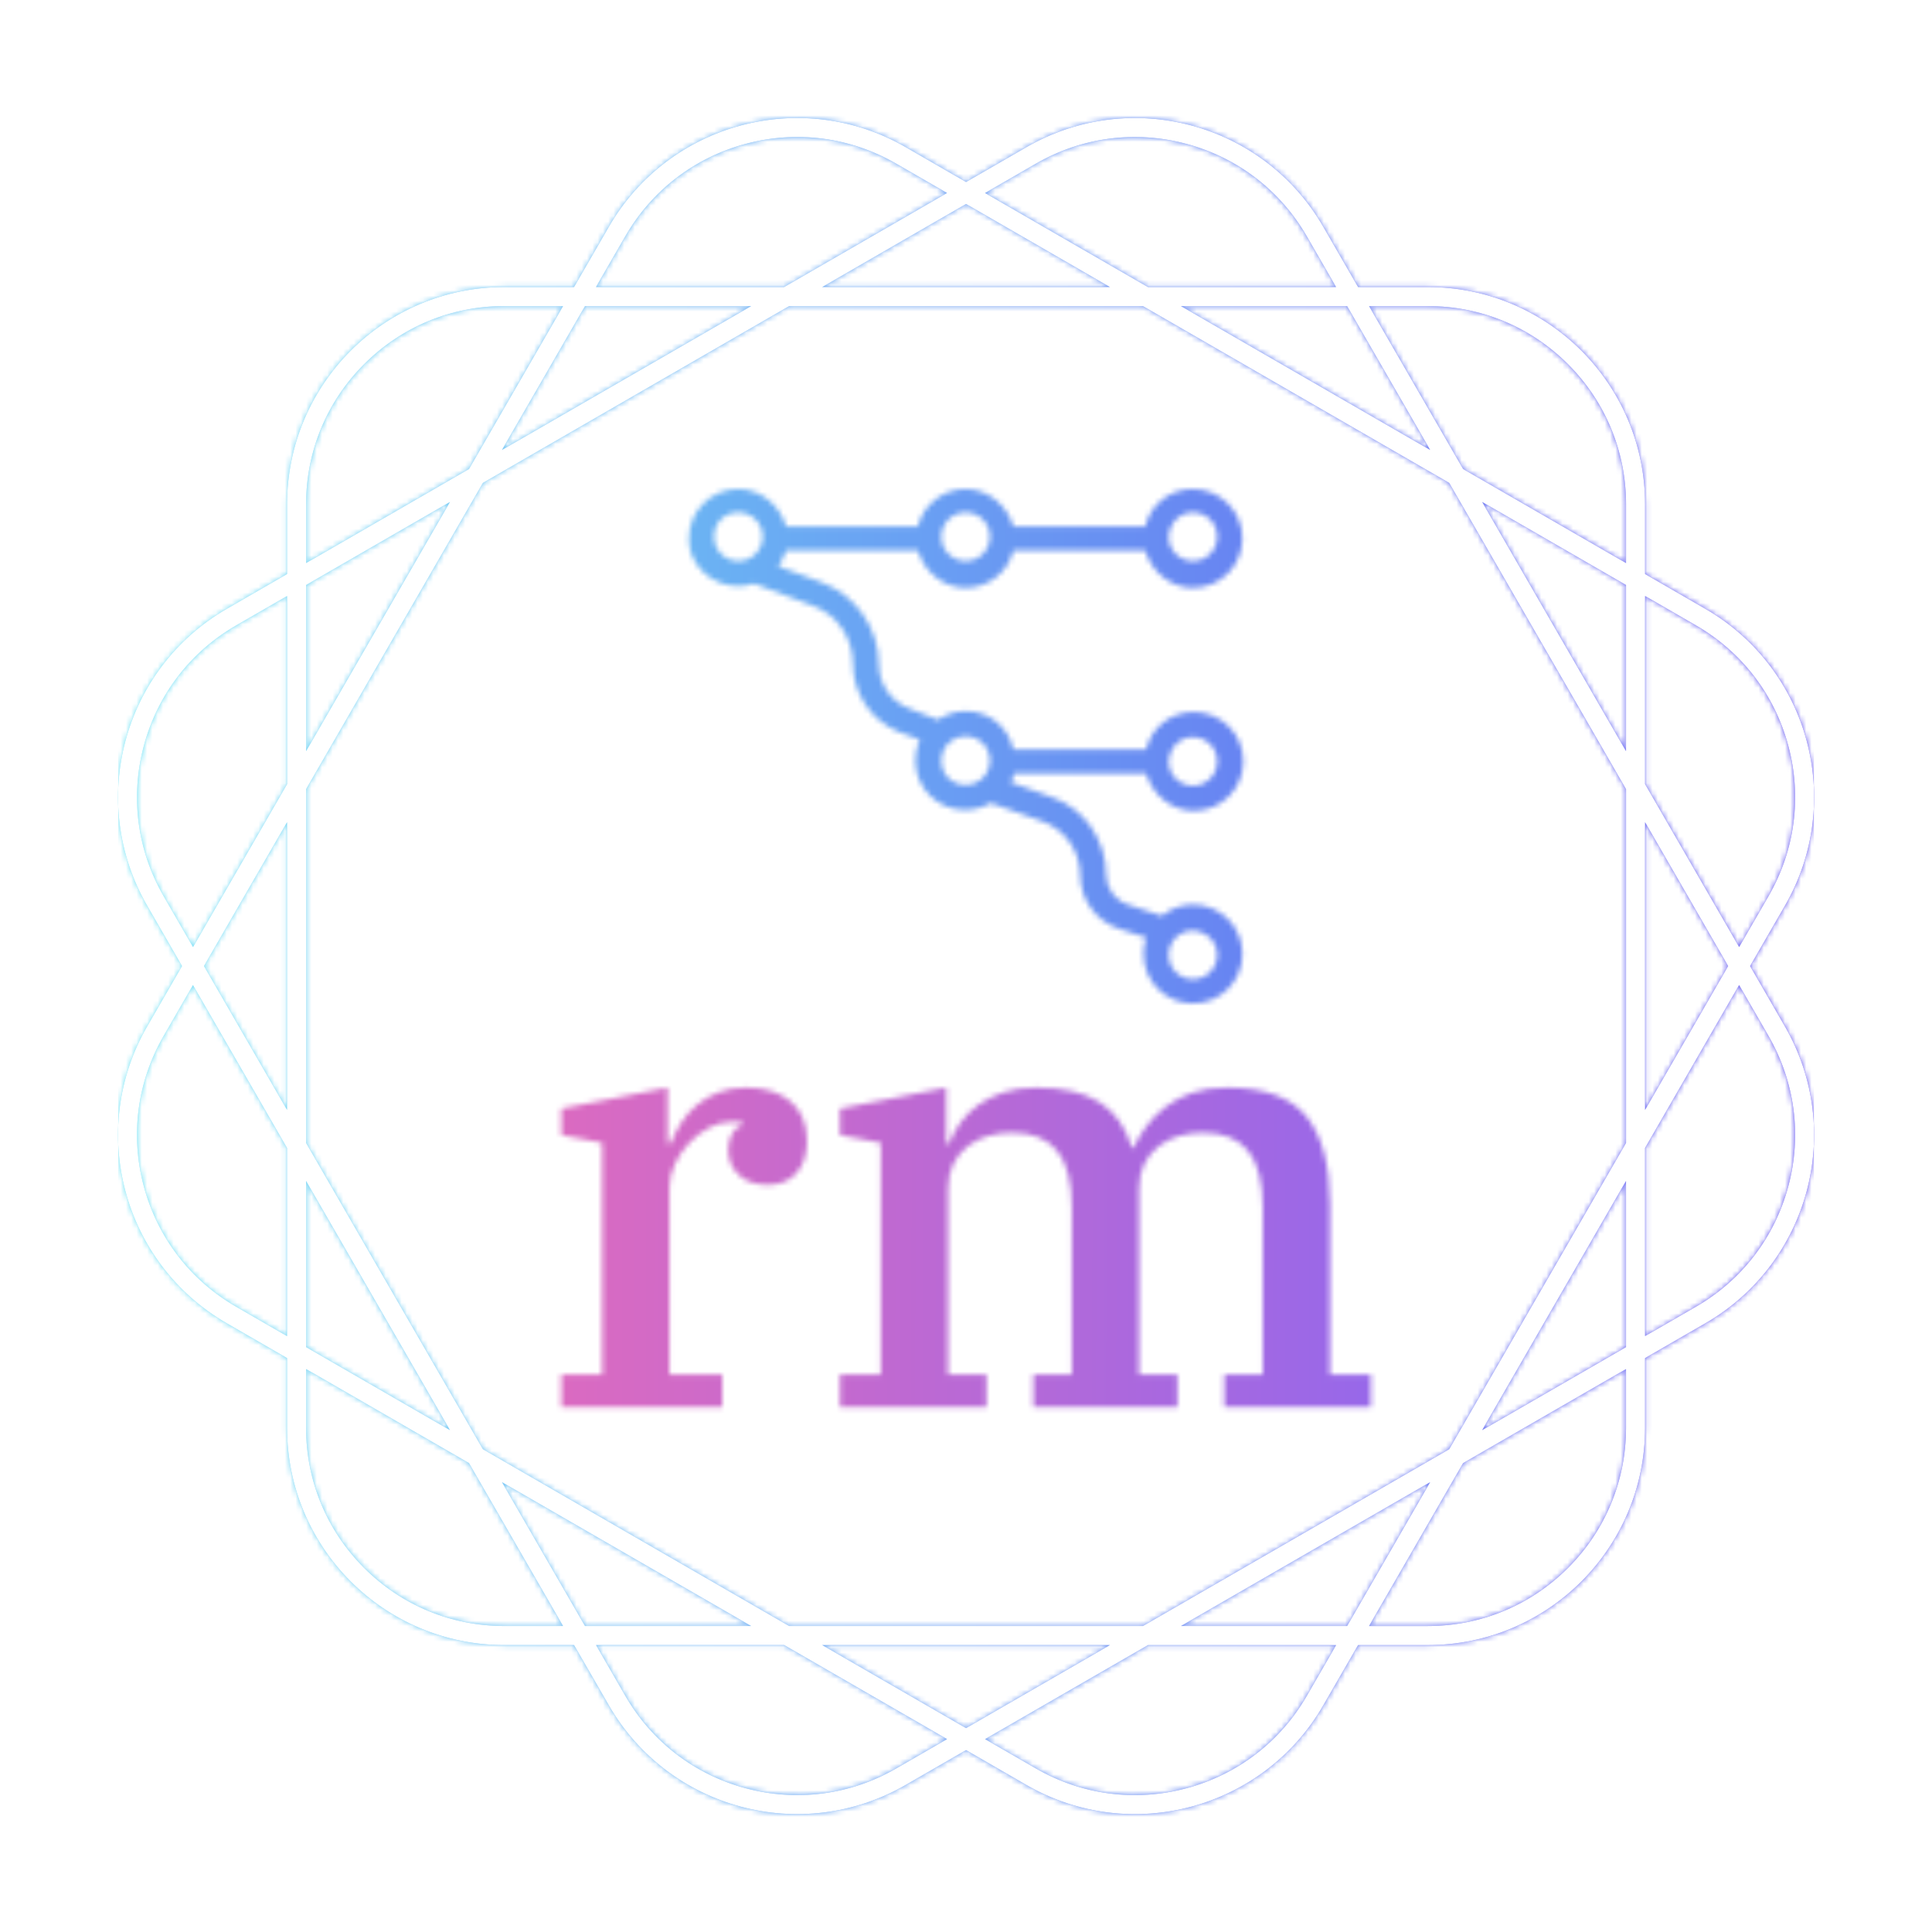 <svg xmlns="http://www.w3.org/2000/svg" version="1.1" xmlns:xlink="http://www.w3.org/1999/xlink" xmlns:svgjs="http://svgjs.com/svgjs" width="1000" height="1000"><style>
    #light-icon {
      display: inline;
    }
    #dark-icon {
      display: none;
    }

    @media (prefers-color-scheme: dark) {
      #light-icon {
        display: none;
      }
      #dark-icon {
        display: inline;
      }
    }
  </style><g id="light-icon"><svg xmlns="http://www.w3.org/2000/svg" version="1.1" xmlns:xlink="http://www.w3.org/1999/xlink" xmlns:svgjs="http://svgjs.com/svgjs" width="1000" height="1000"><g transform="matrix(3.239,0,0,3.239,-0,6.227)" style="filter: contrast(1) brightness(1)"><svg xmlns="http://www.w3.org/2000/svg" version="1.1" xmlns:xlink="http://www.w3.org/1999/xlink" xmlns:svgjs="http://svgjs.com/svgjs" width="308.761" height="304.916"><svg xmlns="http://www.w3.org/2000/svg" version="1.1" xmlns:xlink="http://www.w3.org/1999/xlink" xmlns:svgjs="http://svgjs.dev/svgjs" width="308.761" height="304.916" viewBox="0 0 1000 1125">
  <g transform="matrix(1,0,0,1,0,0)">
    <svg viewBox="0 0 320 360" data-background-color="#ffffff" preserveAspectRatio="xMidYMid meet" height="1125" width="1000" xmlns="http://www.w3.org/2000/svg" xmlns:xlink="http://www.w3.org/1999/xlink">
      <g id="tight-bounds" transform="matrix(1,0,0,1,-0,0)">
        <svg viewBox="0 0 320 360" height="360" width="320">
          <rect width="320" height="360" fill="url(#1ada2b8b-e73c-4812-b35c-92ce98a424a5)" mask="url(#dfa7aa23-f5c9-4b32-a5cf-e2120064ae60)" data-fill-palette-color="tertiary"></rect>
          <g>
            <svg></svg>
          </g>
          <g>
            <svg viewBox="0 0 320 360" height="360" width="320">
              <g>
                <path transform="translate(-32.153,-12.153) scale(3.843,3.843)" d="M88.492 50l1.711-2.963c2.946-5.102 1.198-11.626-3.904-14.572l-2.963-1.711v-3.422c0-5.891-4.776-10.667-10.667-10.667h-3.422l-1.711-2.963c-2.946-5.102-9.47-6.85-14.572-3.904l-2.964 1.71-2.963-1.711c-5.102-2.945-11.626-1.197-14.572 3.905l-1.711 2.963h-3.422c-5.891 0-10.667 4.776-10.667 10.667v3.422l-2.963 1.711c-5.102 2.946-6.85 9.47-3.904 14.572l1.71 2.963-1.711 2.963c-2.945 5.102-1.197 11.626 3.905 14.572l2.963 1.711v3.422c0 5.891 4.776 10.667 10.667 10.667h3.422l1.711 2.963c2.946 5.102 9.47 6.85 14.572 3.904l2.963-1.71 2.963 1.711c5.102 2.946 11.626 1.198 14.572-3.904l1.711-2.963h3.422c5.891 0 10.667-4.776 10.667-10.667v-3.422l2.963-1.711c5.102-2.946 6.85-9.47 3.904-14.572zM85.832 33.273c2.252 1.3 3.862 3.399 4.535 5.91 0.673 2.511 0.328 5.135-0.972 7.386l-1.441 2.497-4.618-7.999v-9.236zM73.72 73.72l-15.038 8.682h-17.364l-15.038-8.682-8.682-15.038v-17.364l8.682-15.038 15.038-8.682h17.364l15.038 8.682 8.682 15.038v17.364zM82.401 60.549v8.158l-7.065 4.079zM72.786 75.336l-4.079 7.065h-8.158zM57.065 83.335l-7.065 4.079-7.065-4.079zM39.451 82.401h-8.158l-4.079-7.065zM24.664 72.786l-7.065-4.079v-8.158zM16.665 57.065l-4.079-7.065 4.079-7.065zM17.599 39.451v-8.158l7.065-4.079zM27.214 24.664l4.079-7.065h8.158zM42.935 16.665l7.065-4.079 7.065 4.079zM60.549 17.599h8.158l4.079 7.065zM75.336 27.214l7.065 4.079v8.158zM83.335 42.935l4.079 7.065-4.079 7.065zM72.668 17.599c2.6 0 5.044 1.012 6.883 2.851 1.838 1.838 2.851 4.283 2.851 6.883v2.883l-7.999-4.618-4.618-7.999zM53.43 10.606c2.252-1.3 4.875-1.645 7.386-0.972 2.511 0.673 4.61 2.284 5.91 4.535l1.441 2.497h-9.236l-7.999-4.618zM33.273 14.168c1.3-2.252 3.399-3.862 5.91-4.535 2.511-0.673 5.135-0.328 7.386 0.972l2.497 1.441-7.999 4.618h-9.236zM17.599 27.332c0-2.6 1.012-5.044 2.851-6.883 1.838-1.838 4.283-2.851 6.883-2.851h2.883l-4.618 7.999-7.999 4.618zM10.606 46.57c-1.3-2.252-1.645-4.875-0.972-7.386 0.673-2.511 2.284-4.61 4.535-5.91l2.497-1.441v9.236l-4.618 7.999zM14.168 66.727c-2.252-1.3-3.862-3.399-4.535-5.91-0.673-2.511-0.328-5.135 0.972-7.386l1.441-2.497 4.618 7.999v9.236zM27.332 82.401c-2.6 0-5.044-1.012-6.883-2.851-1.838-1.838-2.851-4.283-2.851-6.883v-2.883l7.999 4.618 4.618 7.999zM46.57 89.394c-2.252 1.3-4.875 1.645-7.386 0.972-2.511-0.673-4.61-2.284-5.91-4.535l-1.441-2.497h9.236l7.999 4.618zM66.727 85.832c-1.3 2.252-3.399 3.862-5.91 4.535-2.511 0.673-5.135 0.328-7.386-0.972l-2.497-1.441 7.999-4.618h9.236zM82.401 72.668c0 2.6-1.012 5.044-2.851 6.883-1.838 1.838-4.283 2.851-6.883 2.851h-2.883l4.618-7.999 7.999-4.618zM90.367 60.816c-0.673 2.511-2.284 4.61-4.535 5.91l-2.497 1.441v-9.236l4.618-7.999 1.441 2.497c1.3 2.253 1.646 4.876 0.973 7.387z" fill="url(#1ada2b8b-e73c-4812-b35c-92ce98a424a5)" fill-rule="nonzero" stroke="none" stroke-width="1" stroke-linecap="butt" stroke-linejoin="miter" stroke-miterlimit="10" stroke-dasharray="" stroke-dashoffset="0" font-family="none" font-weight="none" font-size="none" text-anchor="none" style="mix-blend-mode: normal" data-fill-palette-color="tertiary"></path>
              </g>
              <g transform="matrix(1,0,0,1,75.379,90)">
                <svg viewBox="0 0 169.242 180" height="180" width="169.242">
                  <g>
                    <svg viewBox="0 0 169.242 180" height="180" width="169.242">
                      <g>
                        <svg viewBox="0 0 192 204.204" height="180" width="169.242">
                          <g transform="matrix(1,0,0,1,0,120.403)">
                            <svg viewBox="0 0 192 83.801" height="83.801" width="192">
                              <g id="textblocktransform">
                                <svg viewBox="0 0 192 83.801" height="83.801" width="192" id="textblock">
                                  <g>
                                    <svg viewBox="0 0 192 83.801" height="83.801" width="192">
                                      <g transform="matrix(1,0,0,1,0,0)">
                                        <svg width="192" viewBox="-0.8 -29.6 73.4 32.6" height="83.801" data-palette-color="url(#030a8b55-339f-499b-b427-26e5ae896079)"></svg>
                                      </g>
                                    </svg>
                                  </g>
                                </svg>
                              </g>
                            </svg>
                          </g>
                          <g transform="matrix(1,0,0,1,36.672,0)">
                            <svg viewBox="0 0 118.656 110.109" height="110.109" width="118.656">
                              <g>
                                <svg xmlns="http://www.w3.org/2000/svg" xmlns:xlink="http://www.w3.org/1999/xlink" version="1.1" x="0" y="0" viewBox="18.097 20.4 63.903 59.3" enable-background="new 0 0 100 100" xml:space="preserve" height="110.109" width="118.656" class="icon-icon-0" data-fill-palette-color="accent" id="icon-0"></svg>
                              </g>
                            </svg>
                          </g>
                          <g></g>
                        </svg>
                      </g>
                    </svg>
                  </g>
                </svg>
              </g>
            </svg>
          </g>
          <defs></defs>
          <mask id="7baa48a8-00fc-4251-9dd0-8b88fa8a5b2f">
            <g id="SvgjsG1029">
              <svg viewBox="0 0 320 360" height="360" width="320">
                <g>
                  <svg></svg>
                </g>
                <g>
                  <svg viewBox="0 0 320 360" height="360" width="320">
                    <g></g>
                    <g transform="matrix(1,0,0,1,75.379,90)">
                      <svg viewBox="0 0 169.242 180" height="180" width="169.242">
                        <g>
                          <svg viewBox="0 0 169.242 180" height="180" width="169.242">
                            <g>
                              <svg viewBox="0 0 192 204.204" height="180" width="169.242">
                                <g transform="matrix(1,0,0,1,0,120.403)">
                                  <svg viewBox="0 0 192 83.801" height="83.801" width="192">
                                    <g id="SvgjsG1028">
                                      <svg viewBox="0 0 192 83.801" height="83.801" width="192" id="SvgjsSvg1027">
                                        <g>
                                          <svg viewBox="0 0 192 83.801" height="83.801" width="192">
                                            <g transform="matrix(1,0,0,1,0,0)">
                                              <svg width="192" viewBox="-0.8 -29.6 73.4 32.6" height="83.801" data-palette-color="url(#030a8b55-339f-499b-b427-26e5ae896079)">
                                                <path d="M2.2 0L2.2-2.7 5.6-2.7 5.6-22 2.2-22.65 2.2-24.85 11.05-26.6 11.05-21.95 11.3-21.95Q11.65-22.85 12.18-23.68 12.7-24.5 13.48-25.15 14.25-25.8 15.28-26.2 16.3-26.6 17.6-26.6L17.6-26.6Q19.9-26.6 21.28-25.45 22.65-24.3 22.65-22.15L22.65-22.15Q22.65-20.45 21.78-19.48 20.9-18.5 19.4-18.5L19.4-18.5Q17.85-18.5 16.98-19.33 16.1-20.15 16.1-21.4L16.1-21.4Q16.1-22.25 16.45-22.83 16.8-23.4 17.3-23.5L17.3-23.5 17.3-23.65Q17.15-23.7 16.95-23.73 16.75-23.75 16.35-23.75L16.35-23.75Q15.4-23.75 14.48-23.25 13.55-22.75 12.83-21.98 12.1-21.2 11.65-20.23 11.2-19.25 11.2-18.3L11.2-18.3 11.2-2.7 15.6-2.7 15.6 0 2.2 0ZM25.4 0L25.4-2.7 28.8-2.7 28.8-22 25.4-22.65 25.4-24.85 34.25-26.6 34.25-21.95 34.5-21.95Q34.8-22.8 35.4-23.65 36-24.5 36.9-25.15 37.8-25.8 39-26.2 40.2-26.6 41.75-26.6L41.75-26.6Q45.1-26.6 47.02-25.38 48.95-24.15 49.7-21.6L49.7-21.6 49.85-21.6Q50.25-22.5 50.92-23.4 51.6-24.3 52.55-25.03 53.5-25.75 54.75-26.18 56-26.6 57.65-26.6L57.65-26.6Q62.3-26.6 64.25-24.18 66.2-21.75 66.2-16.9L66.2-16.9 66.2-2.7 69.6-2.7 69.6 0 57.4 0 57.4-2.7 60.6-2.7 60.6-16.6Q60.6-19.85 59.37-21.35 58.15-22.85 55.6-22.85L55.6-22.85Q54.6-22.85 53.65-22.58 52.7-22.3 51.95-21.73 51.2-21.15 50.75-20.28 50.3-19.4 50.3-18.2L50.3-18.2 50.3-2.7 53.5-2.7 53.5 0 41.5 0 41.5-2.7 44.7-2.7 44.7-16.6Q44.7-19.85 43.47-21.35 42.25-22.85 39.7-22.85L39.7-22.85Q38.7-22.85 37.75-22.58 36.8-22.3 36.05-21.73 35.3-21.15 34.85-20.28 34.4-19.4 34.4-18.2L34.4-18.2 34.4-2.7 37.6-2.7 37.6 0 25.4 0Z" opacity="1" transform="matrix(1,0,0,1,0,0)" fill="white" class="wordmark-text-0" id="SvgjsPath1026"></path>
                                              </svg>
                                            </g>
                                          </svg>
                                        </g>
                                      </svg>
                                    </g>
                                  </svg>
                                </g>
                                <g transform="matrix(1,0,0,1,36.672,0)">
                                  <svg viewBox="0 0 118.656 110.109" height="110.109" width="118.656">
                                    <g>
                                      <svg xmlns="http://www.w3.org/2000/svg" xmlns:xlink="http://www.w3.org/1999/xlink" version="1.1" x="0" y="0" viewBox="18.097 20.4 63.903 59.3" enable-background="new 0 0 100 100" xml:space="preserve" height="110.109" width="118.656" class="icon-icon-0" data-fill-palette-color="accent" id="SvgjsSvg1025"></svg>
                                    </g>
                                  </svg>
                                </g>
                                <g></g>
                              </svg>
                            </g>
                          </svg>
                        </g>
                      </svg>
                    </g>
                  </svg>
                </g>
                <defs>
                  <mask></mask>
                </defs>
              </svg>
            </g>
          </mask>
          <linearGradient x1="0" x2="1" y1="0.548" y2="0.55" id="030a8b55-339f-499b-b427-26e5ae896079">
            <stop stop-color="#ff6cab" offset="0"></stop>
            <stop stop-color="#7366ff" offset="1"></stop>
          </linearGradient>
          <rect width="320" height="360" fill="url(#030a8b55-339f-499b-b427-26e5ae896079)" mask="url(#7baa48a8-00fc-4251-9dd0-8b88fa8a5b2f)" data-fill-palette-color="primary"></rect>
          <mask id="dfc1851f-f95c-4764-95c1-8b2095b3a5dc">
            <g id="SvgjsG1038">
              <svg viewBox="0 0 320 360" height="360" width="320">
                <g>
                  <svg></svg>
                </g>
                <g>
                  <svg viewBox="0 0 320 360" height="360" width="320">
                    <g></g>
                    <g transform="matrix(1,0,0,1,75.379,90)">
                      <svg viewBox="0 0 169.242 180" height="180" width="169.242">
                        <g>
                          <svg viewBox="0 0 169.242 180" height="180" width="169.242">
                            <g>
                              <svg viewBox="0 0 192 204.204" height="180" width="169.242">
                                <g transform="matrix(1,0,0,1,0,120.403)">
                                  <svg viewBox="0 0 192 83.801" height="83.801" width="192">
                                    <g id="SvgjsG1037">
                                      <svg viewBox="0 0 192 83.801" height="83.801" width="192" id="SvgjsSvg1036">
                                        <g>
                                          <svg viewBox="0 0 192 83.801" height="83.801" width="192">
                                            <g transform="matrix(1,0,0,1,0,0)">
                                              <svg width="192" viewBox="-0.8 -29.6 73.4 32.6" height="83.801" data-palette-color="url(#030a8b55-339f-499b-b427-26e5ae896079)"></svg>
                                            </g>
                                          </svg>
                                        </g>
                                      </svg>
                                    </g>
                                  </svg>
                                </g>
                                <g transform="matrix(1,0,0,1,36.672,0)">
                                  <svg viewBox="0 0 118.656 110.109" height="110.109" width="118.656">
                                    <g>
                                      <svg xmlns="http://www.w3.org/2000/svg" xmlns:xlink="http://www.w3.org/1999/xlink" version="1.1" x="0" y="0" viewBox="18.097 20.4 63.903 59.3" enable-background="new 0 0 100 100" xml:space="preserve" height="110.109" width="118.656" class="icon-icon-0" data-fill-palette-color="accent" id="SvgjsSvg1035">
                                        <g fill="white">
                                          <path d="M23.8 31.6c0.6 0 1.2-0.1 1.8-0.3l6.9 2.6c2.7 1 4.5 3.7 4.5 6.6 0 3.5 2.1 6.6 5.3 7.9l2.4 0.9c-0.3 0.7-0.5 1.5-0.5 2.4 0 3.2 2.6 5.7 5.7 5.7 1.1 0 2.1-0.3 3-0.8l5.9 2.1c2.6 0.9 4.4 3.4 4.4 6.2 0 2.8 1.8 5.3 4.5 6.2l3.1 1c-0.2 0.6-0.3 1.2-0.3 1.9 0 3.2 2.6 5.7 5.7 5.7 3.2 0 5.7-2.6 5.7-5.7 0-3.2-2.6-5.7-5.7-5.7-1.4 0-2.6 0.5-3.6 1.3l-3.9-1.3c-1.5-0.5-2.5-1.9-2.5-3.4 0-4-2.5-7.7-6.3-9l-4.7-1.7c0.2-0.3 0.3-0.7 0.4-1h15.2c0.7 2.4 2.9 4.3 5.5 4.3 3.2 0 5.7-2.6 5.7-5.7 0-3.2-2.6-5.7-5.7-5.7-2.7 0-4.9 1.8-5.5 4.3H55.5C54.9 47.8 52.7 46 50 46c-1.2 0-2.3 0.4-3.2 1l-3.3-1.3c-2.1-0.8-3.5-2.8-3.5-5.1 0-4.1-2.6-7.9-6.5-9.4l-5.1-1.9c0.4-0.5 0.7-1.2 0.9-1.8h15.2c0.7 2.4 2.9 4.3 5.5 4.3s4.9-1.8 5.5-4.3h15.2c0.7 2.4 2.9 4.3 5.5 4.3 3.2 0 5.7-2.6 5.7-5.7 0-3.2-2.6-5.7-5.7-5.7-2.7 0-4.9 1.8-5.5 4.3H55.5c-0.7-2.4-2.9-4.3-5.5-4.3s-4.9 1.8-5.5 4.3H29.3c-0.7-2.4-2.9-4.3-5.5-4.3-3.2 0-5.7 2.6-5.7 5.7C18 29 20.6 31.6 23.8 31.6zM79 74.1c0 1.5-1.2 2.8-2.8 2.8-1.5 0-2.8-1.2-2.8-2.8 0-1.5 1.2-2.8 2.8-2.8C77.8 71.4 79 72.6 79 74.1zM76.2 49c1.5 0 2.8 1.2 2.8 2.8 0 1.5-1.2 2.8-2.8 2.8-1.5 0-2.8-1.2-2.8-2.8C73.5 50.2 74.7 49 76.2 49zM52.8 51.7c0 1.5-1.2 2.8-2.8 2.8s-2.8-1.2-2.8-2.8c0-1.5 1.2-2.8 2.8-2.8S52.8 50.2 52.8 51.7zM76.2 23.1c1.5 0 2.8 1.2 2.8 2.8 0 1.5-1.2 2.8-2.8 2.8-1.5 0-2.8-1.2-2.8-2.8C73.5 24.3 74.7 23.1 76.2 23.1zM50 23.1c1.5 0 2.8 1.2 2.8 2.8 0 0 0 0 0 0 0 0 0 0 0 0 0 1.5-1.2 2.8-2.8 2.8-1.5 0-2.8-1.2-2.8-2.8C47.2 24.3 48.5 23.1 50 23.1zM23.8 23.1c1.5 0 2.8 1.2 2.8 2.8 0 1.5-1.2 2.8-2.8 2.8-1.5 0-2.8-1.2-2.8-2.8C21 24.3 22.2 23.1 23.8 23.1z" fill="white"></path>
                                        </g>
                                      </svg>
                                    </g>
                                  </svg>
                                </g>
                                <g></g>
                              </svg>
                            </g>
                          </svg>
                        </g>
                      </svg>
                    </g>
                  </svg>
                </g>
                <defs>
                  <mask></mask>
                </defs>
                <mask>
                  <g id="SvgjsG1034">
                    <svg viewBox="0 0 320 360" height="360" width="320">
                      <g>
                        <svg></svg>
                      </g>
                      <g>
                        <svg viewBox="0 0 320 360" height="360" width="320">
                          <g></g>
                          <g transform="matrix(1,0,0,1,75.379,90)">
                            <svg viewBox="0 0 169.242 180" height="180" width="169.242">
                              <g>
                                <svg viewBox="0 0 169.242 180" height="180" width="169.242">
                                  <g>
                                    <svg viewBox="0 0 192 204.204" height="180" width="169.242">
                                      <g transform="matrix(1,0,0,1,0,120.403)">
                                        <svg viewBox="0 0 192 83.801" height="83.801" width="192">
                                          <g id="SvgjsG1033">
                                            <svg viewBox="0 0 192 83.801" height="83.801" width="192" id="SvgjsSvg1032">
                                              <g>
                                                <svg viewBox="0 0 192 83.801" height="83.801" width="192">
                                                  <g transform="matrix(1,0,0,1,0,0)">
                                                    <svg width="192" viewBox="-0.8 -29.6 73.4 32.6" height="83.801" data-palette-color="url(#030a8b55-339f-499b-b427-26e5ae896079)"></svg>
                                                  </g>
                                                </svg>
                                              </g>
                                            </svg>
                                          </g>
                                        </svg>
                                      </g>
                                      <g transform="matrix(1,0,0,1,36.672,0)">
                                        <svg viewBox="0 0 118.656 110.109" height="110.109" width="118.656">
                                          <g>
                                            <svg xmlns="http://www.w3.org/2000/svg" xmlns:xlink="http://www.w3.org/1999/xlink" version="1.1" x="0" y="0" viewBox="18.097 20.4 63.903 59.3" enable-background="new 0 0 100 100" xml:space="preserve" height="110.109" width="118.656" class="icon-icon-0" data-fill-palette-color="accent" id="SvgjsSvg1030"></svg>
                                          </g>
                                        </svg>
                                      </g>
                                      <g></g>
                                    </svg>
                                  </g>
                                </svg>
                              </g>
                            </svg>
                          </g>
                        </svg>
                      </g>
                      <defs>
                        <mask></mask>
                      </defs>
                    </svg>
                  </g>
                </mask>
              </svg>
            </g>
          </mask>
          <linearGradient x1="0" x2="1" y1="0.578" y2="0.595" id="5a875a8d-78d2-4d49-8600-53a851961802">
            <stop stop-color="#6ee2f5" offset="0"></stop>
            <stop stop-color="#6454f0" offset="1"></stop>
          </linearGradient>
          <rect width="320" height="360" fill="url(#5a875a8d-78d2-4d49-8600-53a851961802)" mask="url(#dfc1851f-f95c-4764-95c1-8b2095b3a5dc)" data-fill-palette-color="accent"></rect>
          <mask id="dfa7aa23-f5c9-4b32-a5cf-e2120064ae60">
            <g id="SvgjsG1055">
              <svg viewBox="0 0 320 360" height="360" width="320">
                <g>
                  <svg></svg>
                </g>
                <g>
                  <svg viewBox="0 0 320 360" height="360" width="320">
                    <g>
                      <path transform="translate(-32.153,-12.153) scale(3.843,3.843)" d="M88.492 50l1.711-2.963c2.946-5.102 1.198-11.626-3.904-14.572l-2.963-1.711v-3.422c0-5.891-4.776-10.667-10.667-10.667h-3.422l-1.711-2.963c-2.946-5.102-9.47-6.85-14.572-3.904l-2.964 1.71-2.963-1.711c-5.102-2.945-11.626-1.197-14.572 3.905l-1.711 2.963h-3.422c-5.891 0-10.667 4.776-10.667 10.667v3.422l-2.963 1.711c-5.102 2.946-6.85 9.47-3.904 14.572l1.71 2.963-1.711 2.963c-2.945 5.102-1.197 11.626 3.905 14.572l2.963 1.711v3.422c0 5.891 4.776 10.667 10.667 10.667h3.422l1.711 2.963c2.946 5.102 9.47 6.85 14.572 3.904l2.963-1.71 2.963 1.711c5.102 2.946 11.626 1.198 14.572-3.904l1.711-2.963h3.422c5.891 0 10.667-4.776 10.667-10.667v-3.422l2.963-1.711c5.102-2.946 6.85-9.47 3.904-14.572zM85.832 33.273c2.252 1.3 3.862 3.399 4.535 5.91 0.673 2.511 0.328 5.135-0.972 7.386l-1.441 2.497-4.618-7.999v-9.236zM73.72 73.72l-15.038 8.682h-17.364l-15.038-8.682-8.682-15.038v-17.364l8.682-15.038 15.038-8.682h17.364l15.038 8.682 8.682 15.038v17.364zM82.401 60.549v8.158l-7.065 4.079zM72.786 75.336l-4.079 7.065h-8.158zM57.065 83.335l-7.065 4.079-7.065-4.079zM39.451 82.401h-8.158l-4.079-7.065zM24.664 72.786l-7.065-4.079v-8.158zM16.665 57.065l-4.079-7.065 4.079-7.065zM17.599 39.451v-8.158l7.065-4.079zM27.214 24.664l4.079-7.065h8.158zM42.935 16.665l7.065-4.079 7.065 4.079zM60.549 17.599h8.158l4.079 7.065zM75.336 27.214l7.065 4.079v8.158zM83.335 42.935l4.079 7.065-4.079 7.065zM72.668 17.599c2.6 0 5.044 1.012 6.883 2.851 1.838 1.838 2.851 4.283 2.851 6.883v2.883l-7.999-4.618-4.618-7.999zM53.43 10.606c2.252-1.3 4.875-1.645 7.386-0.972 2.511 0.673 4.61 2.284 5.91 4.535l1.441 2.497h-9.236l-7.999-4.618zM33.273 14.168c1.3-2.252 3.399-3.862 5.91-4.535 2.511-0.673 5.135-0.328 7.386 0.972l2.497 1.441-7.999 4.618h-9.236zM17.599 27.332c0-2.6 1.012-5.044 2.851-6.883 1.838-1.838 4.283-2.851 6.883-2.851h2.883l-4.618 7.999-7.999 4.618zM10.606 46.57c-1.3-2.252-1.645-4.875-0.972-7.386 0.673-2.511 2.284-4.61 4.535-5.91l2.497-1.441v9.236l-4.618 7.999zM14.168 66.727c-2.252-1.3-3.862-3.399-4.535-5.91-0.673-2.511-0.328-5.135 0.972-7.386l1.441-2.497 4.618 7.999v9.236zM27.332 82.401c-2.6 0-5.044-1.012-6.883-2.851-1.838-1.838-2.851-4.283-2.851-6.883v-2.883l7.999 4.618 4.618 7.999zM46.57 89.394c-2.252 1.3-4.875 1.645-7.386 0.972-2.511-0.673-4.61-2.284-5.91-4.535l-1.441-2.497h9.236l7.999 4.618zM66.727 85.832c-1.3 2.252-3.399 3.862-5.91 4.535-2.511 0.673-5.135 0.328-7.386-0.972l-2.497-1.441 7.999-4.618h9.236zM82.401 72.668c0 2.6-1.012 5.044-2.851 6.883-1.838 1.838-4.283 2.851-6.883 2.851h-2.883l4.618-7.999 7.999-4.618zM90.367 60.816c-0.673 2.511-2.284 4.61-4.535 5.91l-2.497 1.441v-9.236l4.618-7.999 1.441 2.497c1.3 2.253 1.646 4.876 0.973 7.387z" fill="white" fill-rule="nonzero" stroke="none" stroke-width="1" stroke-linecap="butt" stroke-linejoin="miter" stroke-miterlimit="10" stroke-dasharray="" stroke-dashoffset="0" font-family="none" font-weight="none" font-size="none" text-anchor="none" style="mix-blend-mode: normal"></path>
                    </g>
                    <g transform="matrix(1,0,0,1,75.379,90)">
                      <svg viewBox="0 0 169.242 180" height="180" width="169.242">
                        <g>
                          <svg viewBox="0 0 169.242 180" height="180" width="169.242">
                            <g>
                              <svg viewBox="0 0 192 204.204" height="180" width="169.242">
                                <g transform="matrix(1,0,0,1,0,120.403)">
                                  <svg viewBox="0 0 192 83.801" height="83.801" width="192">
                                    <g id="SvgjsG1054">
                                      <svg viewBox="0 0 192 83.801" height="83.801" width="192" id="SvgjsSvg1053">
                                        <g>
                                          <svg viewBox="0 0 192 83.801" height="83.801" width="192">
                                            <g transform="matrix(1,0,0,1,0,0)">
                                              <svg width="192" viewBox="-0.8 -29.6 73.4 32.6" height="83.801" data-palette-color="url(#030a8b55-339f-499b-b427-26e5ae896079)"></svg>
                                            </g>
                                          </svg>
                                        </g>
                                      </svg>
                                    </g>
                                  </svg>
                                </g>
                                <g transform="matrix(1,0,0,1,36.672,0)">
                                  <svg viewBox="0 0 118.656 110.109" height="110.109" width="118.656">
                                    <g>
                                      <svg xmlns="http://www.w3.org/2000/svg" xmlns:xlink="http://www.w3.org/1999/xlink" version="1.1" x="0" y="0" viewBox="18.097 20.4 63.903 59.3" enable-background="new 0 0 100 100" xml:space="preserve" height="110.109" width="118.656" class="icon-icon-0" data-fill-palette-color="accent" id="SvgjsSvg1052"></svg>
                                    </g>
                                  </svg>
                                </g>
                                <g></g>
                              </svg>
                            </g>
                          </svg>
                        </g>
                      </svg>
                    </g>
                  </svg>
                </g>
                <defs>
                  <mask></mask>
                </defs>
                <mask>
                  <g id="SvgjsG1051">
                    <svg viewBox="0 0 320 360" height="360" width="320">
                      <g>
                        <svg></svg>
                      </g>
                      <g>
                        <svg viewBox="0 0 320 360" height="360" width="320">
                          <g></g>
                          <g transform="matrix(1,0,0,1,75.379,90)">
                            <svg viewBox="0 0 169.242 180" height="180" width="169.242">
                              <g>
                                <svg viewBox="0 0 169.242 180" height="180" width="169.242">
                                  <g>
                                    <svg viewBox="0 0 192 204.204" height="180" width="169.242">
                                      <g transform="matrix(1,0,0,1,0,120.403)">
                                        <svg viewBox="0 0 192 83.801" height="83.801" width="192">
                                          <g id="SvgjsG1050">
                                            <svg viewBox="0 0 192 83.801" height="83.801" width="192" id="SvgjsSvg1049">
                                              <g>
                                                <svg viewBox="0 0 192 83.801" height="83.801" width="192">
                                                  <g transform="matrix(1,0,0,1,0,0)">
                                                    <svg width="192" viewBox="-0.8 -29.6 73.4 32.6" height="83.801" data-palette-color="url(#030a8b55-339f-499b-b427-26e5ae896079)"></svg>
                                                  </g>
                                                </svg>
                                              </g>
                                            </svg>
                                          </g>
                                        </svg>
                                      </g>
                                      <g transform="matrix(1,0,0,1,36.672,0)">
                                        <svg viewBox="0 0 118.656 110.109" height="110.109" width="118.656">
                                          <g>
                                            <svg xmlns="http://www.w3.org/2000/svg" xmlns:xlink="http://www.w3.org/1999/xlink" version="1.1" x="0" y="0" viewBox="18.097 20.4 63.903 59.3" enable-background="new 0 0 100 100" xml:space="preserve" height="110.109" width="118.656" class="icon-icon-0" data-fill-palette-color="accent" id="SvgjsSvg1047"></svg>
                                          </g>
                                        </svg>
                                      </g>
                                      <g></g>
                                    </svg>
                                  </g>
                                </svg>
                              </g>
                            </svg>
                          </g>
                        </svg>
                      </g>
                      <defs>
                        <mask></mask>
                      </defs>
                    </svg>
                  </g>
                </mask>
                <mask>
                  <g id="SvgjsG1046">
                    <svg viewBox="0 0 320 360" height="360" width="320">
                      <g>
                        <svg></svg>
                      </g>
                      <g>
                        <svg viewBox="0 0 320 360" height="360" width="320">
                          <g></g>
                          <g transform="matrix(1,0,0,1,75.379,90)">
                            <svg viewBox="0 0 169.242 180" height="180" width="169.242">
                              <g>
                                <svg viewBox="0 0 169.242 180" height="180" width="169.242">
                                  <g>
                                    <svg viewBox="0 0 192 204.204" height="180" width="169.242">
                                      <g transform="matrix(1,0,0,1,0,120.403)">
                                        <svg viewBox="0 0 192 83.801" height="83.801" width="192">
                                          <g id="SvgjsG1045">
                                            <svg viewBox="0 0 192 83.801" height="83.801" width="192" id="SvgjsSvg1044">
                                              <g>
                                                <svg viewBox="0 0 192 83.801" height="83.801" width="192">
                                                  <g transform="matrix(1,0,0,1,0,0)">
                                                    <svg width="192" viewBox="-0.8 -29.6 73.4 32.6" height="83.801" data-palette-color="url(#030a8b55-339f-499b-b427-26e5ae896079)"></svg>
                                                  </g>
                                                </svg>
                                              </g>
                                            </svg>
                                          </g>
                                        </svg>
                                      </g>
                                      <g transform="matrix(1,0,0,1,36.672,0)">
                                        <svg viewBox="0 0 118.656 110.109" height="110.109" width="118.656">
                                          <g>
                                            <svg xmlns="http://www.w3.org/2000/svg" xmlns:xlink="http://www.w3.org/1999/xlink" version="1.1" x="0" y="0" viewBox="18.097 20.4 63.903 59.3" enable-background="new 0 0 100 100" xml:space="preserve" height="110.109" width="118.656" class="icon-icon-0" data-fill-palette-color="accent" id="SvgjsSvg1043"></svg>
                                          </g>
                                        </svg>
                                      </g>
                                      <g></g>
                                    </svg>
                                  </g>
                                </svg>
                              </g>
                            </svg>
                          </g>
                        </svg>
                      </g>
                      <defs>
                        <mask></mask>
                      </defs>
                      <mask>
                        <g id="SvgjsG1042">
                          <svg viewBox="0 0 320 360" height="360" width="320">
                            <g>
                              <svg></svg>
                            </g>
                            <g>
                              <svg viewBox="0 0 320 360" height="360" width="320">
                                <g></g>
                                <g transform="matrix(1,0,0,1,75.379,90)">
                                  <svg viewBox="0 0 169.242 180" height="180" width="169.242">
                                    <g>
                                      <svg viewBox="0 0 169.242 180" height="180" width="169.242">
                                        <g>
                                          <svg viewBox="0 0 192 204.204" height="180" width="169.242">
                                            <g transform="matrix(1,0,0,1,0,120.403)">
                                              <svg viewBox="0 0 192 83.801" height="83.801" width="192">
                                                <g id="SvgjsG1041">
                                                  <svg viewBox="0 0 192 83.801" height="83.801" width="192" id="SvgjsSvg1040">
                                                    <g>
                                                      <svg viewBox="0 0 192 83.801" height="83.801" width="192">
                                                        <g transform="matrix(1,0,0,1,0,0)">
                                                          <svg width="192" viewBox="-0.8 -29.6 73.4 32.6" height="83.801" data-palette-color="url(#030a8b55-339f-499b-b427-26e5ae896079)"></svg>
                                                        </g>
                                                      </svg>
                                                    </g>
                                                  </svg>
                                                </g>
                                              </svg>
                                            </g>
                                            <g transform="matrix(1,0,0,1,36.672,0)">
                                              <svg viewBox="0 0 118.656 110.109" height="110.109" width="118.656">
                                                <g>
                                                  <svg xmlns="http://www.w3.org/2000/svg" xmlns:xlink="http://www.w3.org/1999/xlink" version="1.1" x="0" y="0" viewBox="18.097 20.4 63.903 59.3" enable-background="new 0 0 100 100" xml:space="preserve" height="110.109" width="118.656" class="icon-icon-0" data-fill-palette-color="accent" id="SvgjsSvg1039"></svg>
                                                </g>
                                              </svg>
                                            </g>
                                            <g></g>
                                          </svg>
                                        </g>
                                      </svg>
                                    </g>
                                  </svg>
                                </g>
                              </svg>
                            </g>
                            <defs>
                              <mask></mask>
                            </defs>
                          </svg>
                        </g>
                      </mask>
                    </svg>
                  </g>
                </mask>
              </svg>
            </g>
          </mask>
          <linearGradient x1="0" x2="1" y1="0.578" y2="0.595" id="1ada2b8b-e73c-4812-b35c-92ce98a424a5">
            <stop stop-color="#6ee2f5" offset="0"></stop>
            <stop stop-color="#6454f0" offset="1"></stop>
          </linearGradient>
        </svg>
        <rect width="320" height="360" fill="none" stroke="none" visibility="hidden"></rect>
      </g>
    </svg>
  </g>
</svg></svg></g></svg></g><g id="dark-icon"><svg xmlns="http://www.w3.org/2000/svg" version="1.1" xmlns:xlink="http://www.w3.org/1999/xlink" xmlns:svgjs="http://svgjs.com/svgjs" width="1000" height="1000"><rect width="1000" height="1000" rx="500" ry="500" fill="#232323"></rect><g transform="matrix(0.889,0,0,0.889,55.556,0)"><svg xmlns="http://www.w3.org/2000/svg" version="1.1" xmlns:xlink="http://www.w3.org/1999/xlink" xmlns:svgjs="http://svgjs.com/svgjs" width="1000" height="1125"><svg xmlns="http://www.w3.org/2000/svg" version="1.1" xmlns:xlink="http://www.w3.org/1999/xlink" xmlns:svgjs="http://svgjs.dev/svgjs" width="1000" height="1125" viewBox="0 0 1000 1125"><g transform="matrix(1,0,0,1,0.001,0)"><svg viewBox="0 0 320 360" data-background-color="#3e1462" preserveAspectRatio="xMidYMid meet" height="1125" width="1000" xmlns="http://www.w3.org/2000/svg" xmlns:xlink="http://www.w3.org/1999/xlink"><g id="tight-bounds" transform="matrix(1,0,0,1,0,0)"><svg viewBox="0 0 320 360" height="360" width="320"><g><svg></svg></g><g><svg viewBox="0 0 320 360" height="360" width="320"><g><path xmlns="http://www.w3.org/2000/svg" d="M307.925 179.999l6.575-11.387c11.322-19.607 4.604-44.679-15.003-56.001l-11.387-6.575v-13.151c0-22.639-18.354-40.994-40.994-40.994h-13.151l-6.575-11.387c-11.322-19.607-36.393-26.325-56.001-15.003l-11.39 6.572-11.387-6.576c-19.607-11.318-44.679-4.6-56.001 15.007l-6.575 11.387h-13.151c-22.639 0-40.994 18.354-40.994 40.994v13.151l-11.387 6.575c-19.607 11.322-26.325 36.393-15.003 56.001l6.572 11.387-6.576 11.387c-11.318 19.607-4.6 44.679 15.007 56l11.387 6.576v13.15c0 22.639 18.354 40.994 40.994 40.994h13.151l6.575 11.387c11.322 19.607 36.393 26.325 56.001 15.003l11.387-6.571 11.387 6.575c19.607 11.322 44.679 4.604 56-15.003l6.576-11.387h13.15c22.639 0 40.994-18.354 40.994-40.994v-13.151l11.387-6.575c19.607-11.322 26.325-36.393 15.003-56.001zM297.702 115.716c8.655 4.996 14.842 13.062 17.428 22.713 2.586 9.65 1.261 19.734-3.735 28.384l-5.538 9.596-17.747-30.74v-35.494zM251.155 271.155l-57.791 33.365h-66.731l-57.791-33.365-33.365-57.791v-66.731l33.365-57.791 57.791-33.365h66.731l57.791 33.365 33.365 57.791v66.731zM284.517 220.539v31.351l-27.151 15.676zM247.566 277.366l-15.676 27.151h-31.351zM187.15 308.106l-27.151 15.676-27.151-15.676zM119.459 304.517h-31.352l-15.676-27.151zM62.632 267.566l-27.151-15.676v-31.351zM31.891 207.15l-15.675-27.151 15.675-27.151zM35.481 139.459v-31.352l27.151-15.676zM72.431 82.632l15.676-27.151h31.352zM132.848 51.891l27.151-15.675 27.151 15.675zM200.539 55.481h31.351l15.676 27.151zM257.366 92.431l27.151 15.676v31.352zM288.106 152.848l15.676 27.151-15.676 27.151zM247.112 55.481c9.992 0 19.384 3.889 26.452 10.956 7.063 7.063 10.956 16.46 10.957 26.452v11.079l-30.741-17.747-17.747-30.74zM173.18 28.606c8.655-4.996 18.735-6.322 28.385-3.735 9.65 2.586 17.716 8.777 22.712 17.428l5.538 9.596h-35.494l-30.741-17.747zM95.716 42.295c4.996-8.655 13.062-14.842 22.713-17.428 9.65-2.586 19.734-1.261 28.384 3.736l9.596 5.537-30.74 17.747h-35.494zM35.481 92.885c0-9.992 3.889-19.384 10.956-26.452 7.063-7.063 16.46-10.956 26.452-10.956h11.079l-17.747 30.74-30.74 17.747zM8.606 166.817c-4.996-8.655-6.322-18.735-3.735-28.385 2.586-9.65 8.777-17.716 17.428-22.712l9.596-5.538v35.495l-17.747 30.74zM22.295 244.281c-8.655-4.996-14.842-13.062-17.428-22.712-2.586-9.65-1.261-19.734 3.736-28.385l5.537-9.596 17.747 30.74v35.495zM72.885 304.517c-9.992 0-19.384-3.889-26.452-10.957-7.063-7.063-10.956-16.46-10.956-26.451v-11.08l30.74 17.747 17.747 30.741zM146.817 331.391c-8.655 4.996-18.735 6.322-28.385 3.735-9.65-2.586-17.716-8.777-22.712-17.428l-5.538-9.596h35.495l30.74 17.747zM224.281 317.702c-4.996 8.655-13.062 14.842-22.712 17.428-9.65 2.586-19.734 1.261-28.385-3.735l-9.596-5.538 30.74-17.747h35.495zM284.517 267.112c0 9.992-3.889 19.384-10.957 26.452-7.063 7.063-16.46 10.956-26.451 10.957h-11.08l17.747-30.741 30.741-17.747zM315.13 221.565c-2.586 9.65-8.777 17.716-17.428 22.712l-9.596 5.538v-35.494l17.747-30.741 5.538 9.596c4.996 8.658 6.326 18.739 3.739 28.389z" fill="#9439c2" fill-rule="nonzero" stroke="none" stroke-width="1" stroke-linecap="butt" stroke-linejoin="miter" stroke-miterlimit="10" stroke-dasharray="" stroke-dashoffset="0" font-family="none" font-weight="none" font-size="none" text-anchor="none" style="mix-blend-mode: normal" data-fill-palette-color="tertiary"></path></g><g transform="matrix(1,0,0,1,75.379,90)"><svg viewBox="0 0 169.242 180" height="180" width="169.242"><g><svg viewBox="0 0 169.242 180" height="180" width="169.242"><g><svg viewBox="0 0 192 204.204" height="180" width="169.242"><g transform="matrix(1,0,0,1,0,120.403)"><svg viewBox="0 0 192 83.801" height="83.801" width="192"><g id="textblocktransform"><svg viewBox="0 0 192 83.801" height="83.801" width="192" id="textblock"><g><svg viewBox="0 0 192 83.801" height="83.801" width="192"><g transform="matrix(1,0,0,1,0,0)"><svg width="192" viewBox="-0.8 -29.6 73.4 32.6" height="83.801" data-palette-color="#e1dce3"><path d="M2.2 0L2.2-2.7 5.6-2.7 5.6-22 2.2-22.65 2.2-24.85 11.05-26.6 11.05-21.95 11.3-21.95Q11.65-22.85 12.18-23.68 12.7-24.5 13.48-25.15 14.25-25.8 15.28-26.2 16.3-26.6 17.6-26.6L17.6-26.6Q19.9-26.6 21.28-25.45 22.65-24.3 22.65-22.15L22.65-22.15Q22.65-20.45 21.78-19.48 20.9-18.5 19.4-18.5L19.4-18.5Q17.85-18.5 16.98-19.33 16.1-20.15 16.1-21.4L16.1-21.4Q16.1-22.25 16.45-22.83 16.8-23.4 17.3-23.5L17.3-23.5 17.3-23.65Q17.15-23.7 16.95-23.73 16.75-23.75 16.35-23.75L16.35-23.75Q15.4-23.75 14.48-23.25 13.55-22.75 12.83-21.98 12.1-21.2 11.65-20.23 11.2-19.25 11.2-18.3L11.2-18.3 11.2-2.7 15.6-2.7 15.6 0 2.2 0ZM25.4 0L25.4-2.7 28.8-2.7 28.8-22 25.4-22.65 25.4-24.85 34.25-26.6 34.25-21.95 34.5-21.95Q34.8-22.8 35.4-23.65 36-24.5 36.9-25.15 37.8-25.8 39-26.2 40.2-26.6 41.75-26.6L41.75-26.6Q45.1-26.6 47.02-25.38 48.95-24.15 49.7-21.6L49.7-21.6 49.85-21.6Q50.25-22.5 50.92-23.4 51.6-24.3 52.55-25.03 53.5-25.75 54.75-26.18 56-26.6 57.65-26.6L57.65-26.6Q62.3-26.6 64.25-24.18 66.2-21.75 66.2-16.9L66.2-16.9 66.2-2.7 69.6-2.7 69.6 0 57.4 0 57.4-2.7 60.6-2.7 60.6-16.6Q60.6-19.85 59.37-21.35 58.15-22.85 55.6-22.85L55.6-22.85Q54.6-22.85 53.65-22.58 52.7-22.3 51.95-21.73 51.2-21.15 50.75-20.28 50.3-19.4 50.3-18.2L50.3-18.2 50.3-2.7 53.5-2.7 53.5 0 41.5 0 41.5-2.7 44.7-2.7 44.7-16.6Q44.7-19.85 43.47-21.35 42.25-22.85 39.7-22.85L39.7-22.85Q38.7-22.85 37.75-22.58 36.8-22.3 36.05-21.73 35.3-21.15 34.85-20.28 34.4-19.4 34.4-18.2L34.4-18.2 34.4-2.7 37.6-2.7 37.6 0 25.4 0Z" opacity="1" transform="matrix(1,0,0,1,0,0)" fill="#e1dce3" class="wordmark-text-0" data-fill-palette-color="primary" id="text-0"></path></svg></g></svg></g></svg></g></svg></g><g transform="matrix(1,0,0,1,36.672,0)"><svg viewBox="0 0 118.656 110.109" height="110.109" width="118.656"><g><svg xmlns="http://www.w3.org/2000/svg" xmlns:xlink="http://www.w3.org/1999/xlink" version="1.1" x="0" y="0" viewBox="18.097 20.4 63.903 59.3" enable-background="new 0 0 100 100" xml:space="preserve" height="110.109" width="118.656" class="icon-icon-0" data-fill-palette-color="accent" id="icon-0"><g fill="#bb84e8" data-fill-palette-color="accent"><path d="M23.8 31.6c0.6 0 1.2-0.1 1.8-0.3l6.9 2.6c2.7 1 4.5 3.7 4.5 6.6 0 3.5 2.1 6.6 5.3 7.9l2.4 0.9c-0.3 0.7-0.5 1.5-0.5 2.4 0 3.2 2.6 5.7 5.7 5.7 1.1 0 2.1-0.3 3-0.8l5.9 2.1c2.6 0.9 4.4 3.4 4.4 6.2 0 2.8 1.8 5.3 4.5 6.2l3.1 1c-0.2 0.6-0.3 1.2-0.3 1.9 0 3.2 2.6 5.7 5.7 5.7 3.2 0 5.7-2.6 5.7-5.7 0-3.2-2.6-5.7-5.7-5.7-1.4 0-2.6 0.5-3.6 1.3l-3.9-1.3c-1.5-0.5-2.5-1.9-2.5-3.4 0-4-2.5-7.7-6.3-9l-4.7-1.7c0.2-0.3 0.3-0.7 0.4-1h15.2c0.7 2.4 2.9 4.3 5.5 4.3 3.2 0 5.7-2.6 5.7-5.7 0-3.2-2.6-5.7-5.7-5.7-2.7 0-4.9 1.8-5.5 4.3H55.5C54.9 47.8 52.7 46 50 46c-1.2 0-2.3 0.4-3.2 1l-3.3-1.3c-2.1-0.8-3.5-2.8-3.5-5.1 0-4.1-2.6-7.9-6.5-9.4l-5.1-1.9c0.4-0.5 0.7-1.2 0.9-1.8h15.2c0.7 2.4 2.9 4.3 5.5 4.3s4.9-1.8 5.5-4.3h15.2c0.7 2.4 2.9 4.3 5.5 4.3 3.2 0 5.7-2.6 5.7-5.7 0-3.2-2.6-5.7-5.7-5.7-2.7 0-4.9 1.8-5.5 4.3H55.5c-0.7-2.4-2.9-4.3-5.5-4.3s-4.9 1.8-5.5 4.3H29.3c-0.7-2.4-2.9-4.3-5.5-4.3-3.2 0-5.7 2.6-5.7 5.7C18 29 20.6 31.6 23.8 31.6zM79 74.1c0 1.5-1.2 2.8-2.8 2.8-1.5 0-2.8-1.2-2.8-2.8 0-1.5 1.2-2.8 2.8-2.8C77.8 71.4 79 72.6 79 74.1zM76.2 49c1.5 0 2.8 1.2 2.8 2.8 0 1.5-1.2 2.8-2.8 2.8-1.5 0-2.8-1.2-2.8-2.8C73.5 50.2 74.7 49 76.2 49zM52.8 51.7c0 1.5-1.2 2.8-2.8 2.8s-2.8-1.2-2.8-2.8c0-1.5 1.2-2.8 2.8-2.8S52.8 50.2 52.8 51.7zM76.2 23.1c1.5 0 2.8 1.2 2.8 2.8 0 1.5-1.2 2.8-2.8 2.8-1.5 0-2.8-1.2-2.8-2.8C73.5 24.3 74.7 23.1 76.2 23.1zM50 23.1c1.5 0 2.8 1.2 2.8 2.8 0 0 0 0 0 0 0 0 0 0 0 0 0 1.5-1.2 2.8-2.8 2.8-1.5 0-2.8-1.2-2.8-2.8C47.2 24.3 48.5 23.1 50 23.1zM23.8 23.1c1.5 0 2.8 1.2 2.8 2.8 0 1.5-1.2 2.8-2.8 2.8-1.5 0-2.8-1.2-2.8-2.8C21 24.3 22.2 23.1 23.8 23.1z" fill="#bb84e8" data-fill-palette-color="accent"></path></g></svg></g></svg></g><g></g></svg></g></svg></g></svg></g></svg></g><defs></defs></svg><rect width="320" height="360" fill="none" stroke="none" visibility="hidden"></rect></g></svg></g></svg></svg></g></svg></g></svg>